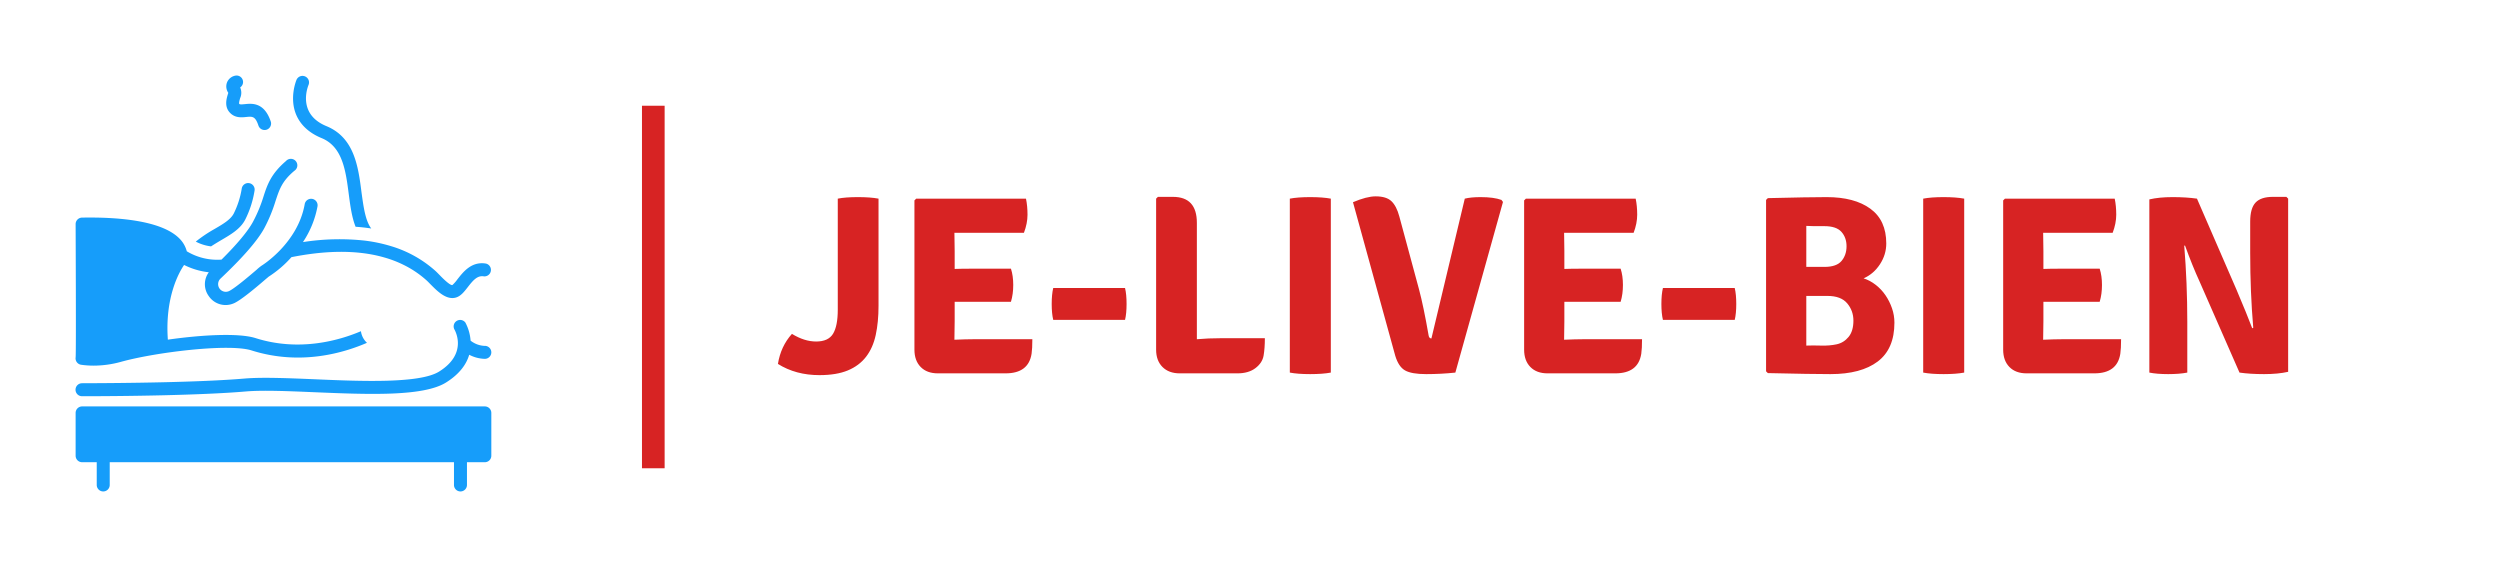 
        <svg xmlns="http://www.w3.org/2000/svg" xmlns:xlink="http://www.w3.org/1999/xlink" version="1.1" width="3192.926" 
        height="723.634" viewBox="0 0 3192.926 723.634">
			
			<g transform="scale(9.646) translate(10, 10)">
				<defs id="SvgjsDefs4153"></defs><g id="SvgjsG4154" featureKey="symbolFeature-0" transform="matrix(0.43,0,0,0.43,0.013,0.004)" fill="#169dfa"><title xmlns="http://www.w3.org/2000/svg">Beauty&amp;amp; cosmetics 2 solid</title><path xmlns="http://www.w3.org/2000/svg" d="M126,83.24a7.45,7.45,0,0,1-4.38-1.61,14.08,14.08,0,0,0-1.6-5.56,2,2,0,0,0-3.44,2c.44.76,4.09,7.62-4.66,13.08-5.95,3.71-23.83,3-38.19,2.37-8.39-.35-16.32-.68-21.76-.22-13.65,1.17-37.19,1.41-50,1.44a2,2,0,1,0,0,4H2c12.88,0,36.54-.28,50.33-1.46,5.18-.45,13-.12,21.25.23,16.46.69,33.49,1.39,40.48-3,4.27-2.67,6.3-5.7,7.13-8.54A10.93,10.93,0,0,0,126,87.23h0a2,2,0,0,0,0-4Z"></path><path xmlns="http://www.w3.org/2000/svg" d="M41,67.91a6.26,6.26,0,0,0,5.16,2.75A6.5,6.5,0,0,0,49,70c2-1,5.7-4,9.37-7.17l1.08-.91a33.6,33.6,0,0,0,7-6C75.19,54.18,85.62,53.3,95,56a34.17,34.17,0,0,1,6,2.3,31,31,0,0,1,7.15,4.85c.29.27.65.64,1,1C111,66,113.38,68.51,116,68.51a3.8,3.8,0,0,0,.67-.06c1.75-.29,2.88-1.76,4.08-3.3,1.71-2.21,3-3.64,4.94-3.32a2,2,0,0,0,.64-3.94c-4.45-.73-7,2.61-8.75,4.83A11.66,11.66,0,0,1,116,64.52c-.81.1-3.16-2.3-3.92-3.09-.47-.48-.89-.91-1.24-1.23a35.87,35.87,0,0,0-13.65-7.65,47.12,47.12,0,0,0-8.11-1.72A72.18,72.18,0,0,0,70,51.28a29.4,29.4,0,0,0,4.48-11,2,2,0,0,0-3.94-.69c-2.1,12-13.08,18.83-13.19,18.89a12.65,12.65,0,0,0-1.57,1.27c-2,1.71-6.69,5.72-8.53,6.61a2.36,2.36,0,0,1-2.65-3.83C51.52,56,56.08,50.76,58.15,46.9a47.4,47.4,0,0,0,3.38-8.19c1.23-3.71,2-6.17,5.83-9.39a2,2,0,1,0-2.59-3c-4.65,4-5.76,7.3-7,11.18A44,44,0,0,1,54.63,45c-1.53,2.86-4.86,6.86-9.7,11.67a18.12,18.12,0,0,1-10.7-2.56,8.66,8.66,0,0,0-2.41-4.07C26.15,44.5,12.46,43.55,2,43.74a2,2,0,0,0-2,2c0,1.1.18,40,0,41.05a2,2,0,0,0,1.69,2.26,27,27,0,0,0,3.83.27A31.69,31.69,0,0,0,14,88.14c10.54-2.93,33.21-5.72,40.19-3.5,15.07,4.78,28.52.7,35.52-2.35a5.94,5.94,0,0,1-1.86-3.57c-6.5,2.77-18.89,6.43-32.45,2.12-5.17-1.64-16.67-1-27,.48-.93-13.05,3.45-20.74,5-23a22.46,22.46,0,0,0,7.61,2.25A6.2,6.2,0,0,0,41,67.91Z"></path><path xmlns="http://www.w3.org/2000/svg" d="M126,101.88H2a2,2,0,0,0-2,2v13.18a2,2,0,0,0,2,2H6.5v7a2,2,0,0,0,4,0v-7h106v7a2,2,0,0,0,4,0v-7H126a2,2,0,0,0,2-2V103.87A2,2,0,0,0,126,101.88Z"></path><path xmlns="http://www.w3.org/2000/svg" d="M47.5,11.43c1.57,1.67,3.57,1.48,5,1.33,1.95-.19,2.83-.28,3.81,2.7a2,2,0,0,0,3.8-1.24c-2-6-5.75-5.65-8-5.42-1.06.11-1.54.12-1.72-.08s.12-1.26.27-1.77a4,4,0,0,0,0-3.29A2,2,0,0,0,49.37,0a3.43,3.43,0,0,0-2.73,2.06A3.45,3.45,0,0,0,47,5.3c0,.16-.1.34-.14.5C46.47,7.11,45.73,9.55,47.5,11.43Z"></path><path xmlns="http://www.w3.org/2000/svg" d="M37,51.13a13.55,13.55,0,0,0,4.7,1.47c1-.65,2-1.26,3-1.85,3.06-1.79,6-3.48,7.49-6.33a30.46,30.46,0,0,0,2.9-8.94,2,2,0,0,0-3.93-.75,26.55,26.55,0,0,1-2.5,7.81c-1,1.86-3.31,3.21-6,4.77A42.18,42.18,0,0,0,37,51.13Z"></path><path xmlns="http://www.w3.org/2000/svg" d="M75.74,19.26c6.47,2.65,7.43,10.06,8.36,17.23.48,3.65.95,7.18,2.11,10.07q2.41.16,4.82.53c-1.83-2.41-2.38-6.66-3-11.12-1-7.9-2.19-16.86-10.81-20.4C68.33,11.9,71.35,3.8,71.72,2.88A2,2,0,0,0,68,1.35c-.09.23-2.25,5.5-.1,10.68C69.26,15.24,71.89,17.67,75.74,19.26Z"></path></g><g id="SvgjsG4155" featureKey="textGroupContainer" transform="matrix(1,0,0,1,310,4)" fill="#d72323"><rect xmlns="http://www.w3.org/2000/svg" y="0" height="1" width="1" opacity="0"></rect><rect xmlns="http://www.w3.org/2000/svg" y="0" x="-235" width="3" height="48"></rect></g><g id="SvgjsG4156" featureKey="vMvB0T-0" transform="matrix(1.686,0,0,1.686,92.663,5.612)" fill="#d72323"><path d="M1.3 16.96 q0.98 0.6 1.9 0.6 q0.96 0 1.33 -0.61 t0.37 -1.89 l0 -8.72 q0.6 -0.12 1.58 -0.12 t1.62 0.12 l0 8.42 q0 1.28 -0.22 2.29 t-0.76 1.71 t-1.43 1.07 t-2.23 0.37 q-1.86 0 -3.26 -0.88 q0.22 -1.38 1.1 -2.36 z M14.08 15.96 l-0.02 1.44 l0 0.02 q0.92 -0.04 1.48 -0.04 l4.64 0 q0 0.74 -0.06 1.14 q-0.24 1.54 -2.04 1.54 l-5.32 0 q-0.86 0 -1.35 -0.5 t-0.49 -1.36 l0 -11.72 l0.14 -0.14 l8.62 0 q0.12 0.58 0.12 1.26 t-0.28 1.42 l-5.46 0 l0.02 1.44 l0 1.4 q0.52 -0.02 1.36 -0.02 l3.06 0 q0.18 0.56 0.18 1.28 t-0.18 1.32 l-4.42 0 l0 1.52 z M27.46 15.86 l-5.64 0 q-0.12 -0.5 -0.12 -1.25 t0.12 -1.25 l5.64 0 q0.12 0.5 0.12 1.25 t-0.12 1.25 z M34.98 17.3 l3.46 0 q0 0.8 -0.1 1.37 t-0.64 0.98 t-1.42 0.41 l-4.52 0 q-0.86 0 -1.36 -0.5 t-0.5 -1.36 l0 -11.86 l0.14 -0.14 l1.18 0 q1.88 0 1.88 2.04 l0 9.14 q0.88 -0.08 1.88 -0.08 z M40.4 20 l0 -13.66 q0.62 -0.12 1.6 -0.12 t1.62 0.12 l0 13.66 q-0.64 0.12 -1.62 0.12 t-1.6 -0.12 z M51.52 17.32 l2.62 -10.98 q0.48 -0.12 1.24 -0.12 q1.04 0 1.64 0.22 l0.12 0.16 l-3.74 13.4 q-1.14 0.12 -2.29 0.12 t-1.66 -0.29 t-0.77 -1.15 l-3.32 -12.06 q1.08 -0.46 1.78 -0.46 q0.84 0 1.24 0.38 t0.62 1.2 l1.54 5.7 q0.36 1.34 0.76 3.64 q0.04 0.24 0.22 0.24 z M61.96 15.96 l-0.02 1.44 l0 0.02 q0.92 -0.04 1.48 -0.04 l4.64 0 q0 0.74 -0.06 1.14 q-0.24 1.54 -2.04 1.54 l-5.32 0 q-0.86 0 -1.35 -0.5 t-0.49 -1.36 l0 -11.72 l0.14 -0.14 l8.62 0 q0.12 0.58 0.12 1.26 t-0.28 1.42 l-5.46 0 l0.02 1.44 l0 1.4 q0.52 -0.02 1.36 -0.02 l3.06 0 q0.18 0.56 0.18 1.28 t-0.18 1.32 l-4.42 0 l0 1.52 z M75.34 15.86 l-5.64 0 q-0.12 -0.5 -0.12 -1.25 t0.12 -1.25 l5.64 0 q0.12 0.5 0.12 1.25 t-0.12 1.25 z M77.94 6.3 q1.62 -0.04 2.77 -0.06 t1.85 -0.02 q2.18 0 3.43 0.91 t1.25 2.73 q0 0.88 -0.5 1.64 t-1.28 1.1 q0.5 0.16 0.95 0.51 t0.77 0.82 t0.51 1.02 t0.19 1.13 q0 2.06 -1.31 3.05 t-3.71 0.99 q-0.74 0 -1.96 -0.02 t-2.96 -0.06 l-0.14 -0.14 l0 -13.46 z M82.62 13.98 l-1.66 0 l0 3.9 q0.52 -0.02 1.17 0 t1.21 -0.1 t0.94 -0.58 t0.38 -1.28 q0 -0.78 -0.49 -1.36 t-1.55 -0.58 z M80.96 8.48 l0 3.22 l1.42 0 q0.96 0 1.35 -0.47 t0.39 -1.15 t-0.4 -1.13 t-1.34 -0.45 l-0.81 0 t-0.61 -0.02 z M90.14 20 l0 -13.66 q0.62 -0.12 1.6 -0.12 t1.62 0.12 l0 13.66 q-0.64 0.12 -1.62 0.12 t-1.6 -0.12 z M99.58 15.96 l-0.02 1.44 l0 0.02 q0.92 -0.04 1.48 -0.04 l4.64 0 q0 0.74 -0.06 1.14 q-0.24 1.54 -2.04 1.54 l-5.32 0 q-0.86 0 -1.35 -0.5 t-0.49 -1.36 l0 -11.72 l0.14 -0.14 l8.62 0 q0.12 0.58 0.12 1.26 t-0.28 1.42 l-5.46 0 l0.02 1.44 l0 1.4 q0.52 -0.02 1.36 -0.02 l3.06 0 q0.18 0.56 0.18 1.28 t-0.18 1.32 l-4.42 0 l0 1.52 z M118.66 6.2 l0.14 0.14 l0 13.6 q-0.8 0.18 -1.89 0.18 t-1.93 -0.12 l-3.14 -7.16 q-0.56 -1.22 -1.14 -2.82 l-0.06 0.02 q0.24 2.92 0.24 5.98 l0 3.98 q-0.62 0.12 -1.5 0.12 t-1.48 -0.12 l0 -13.6 q0.76 -0.18 1.83 -0.18 t1.91 0.12 l3.1 7.14 q0.84 1.98 1.24 3.04 l0.08 -0.04 q-0.24 -2.78 -0.24 -5.9 l0 -2.44 q0 -1.04 0.42 -1.49 t1.36 -0.45 l1.06 0 z"></path></g>
			</g>
		</svg>
	